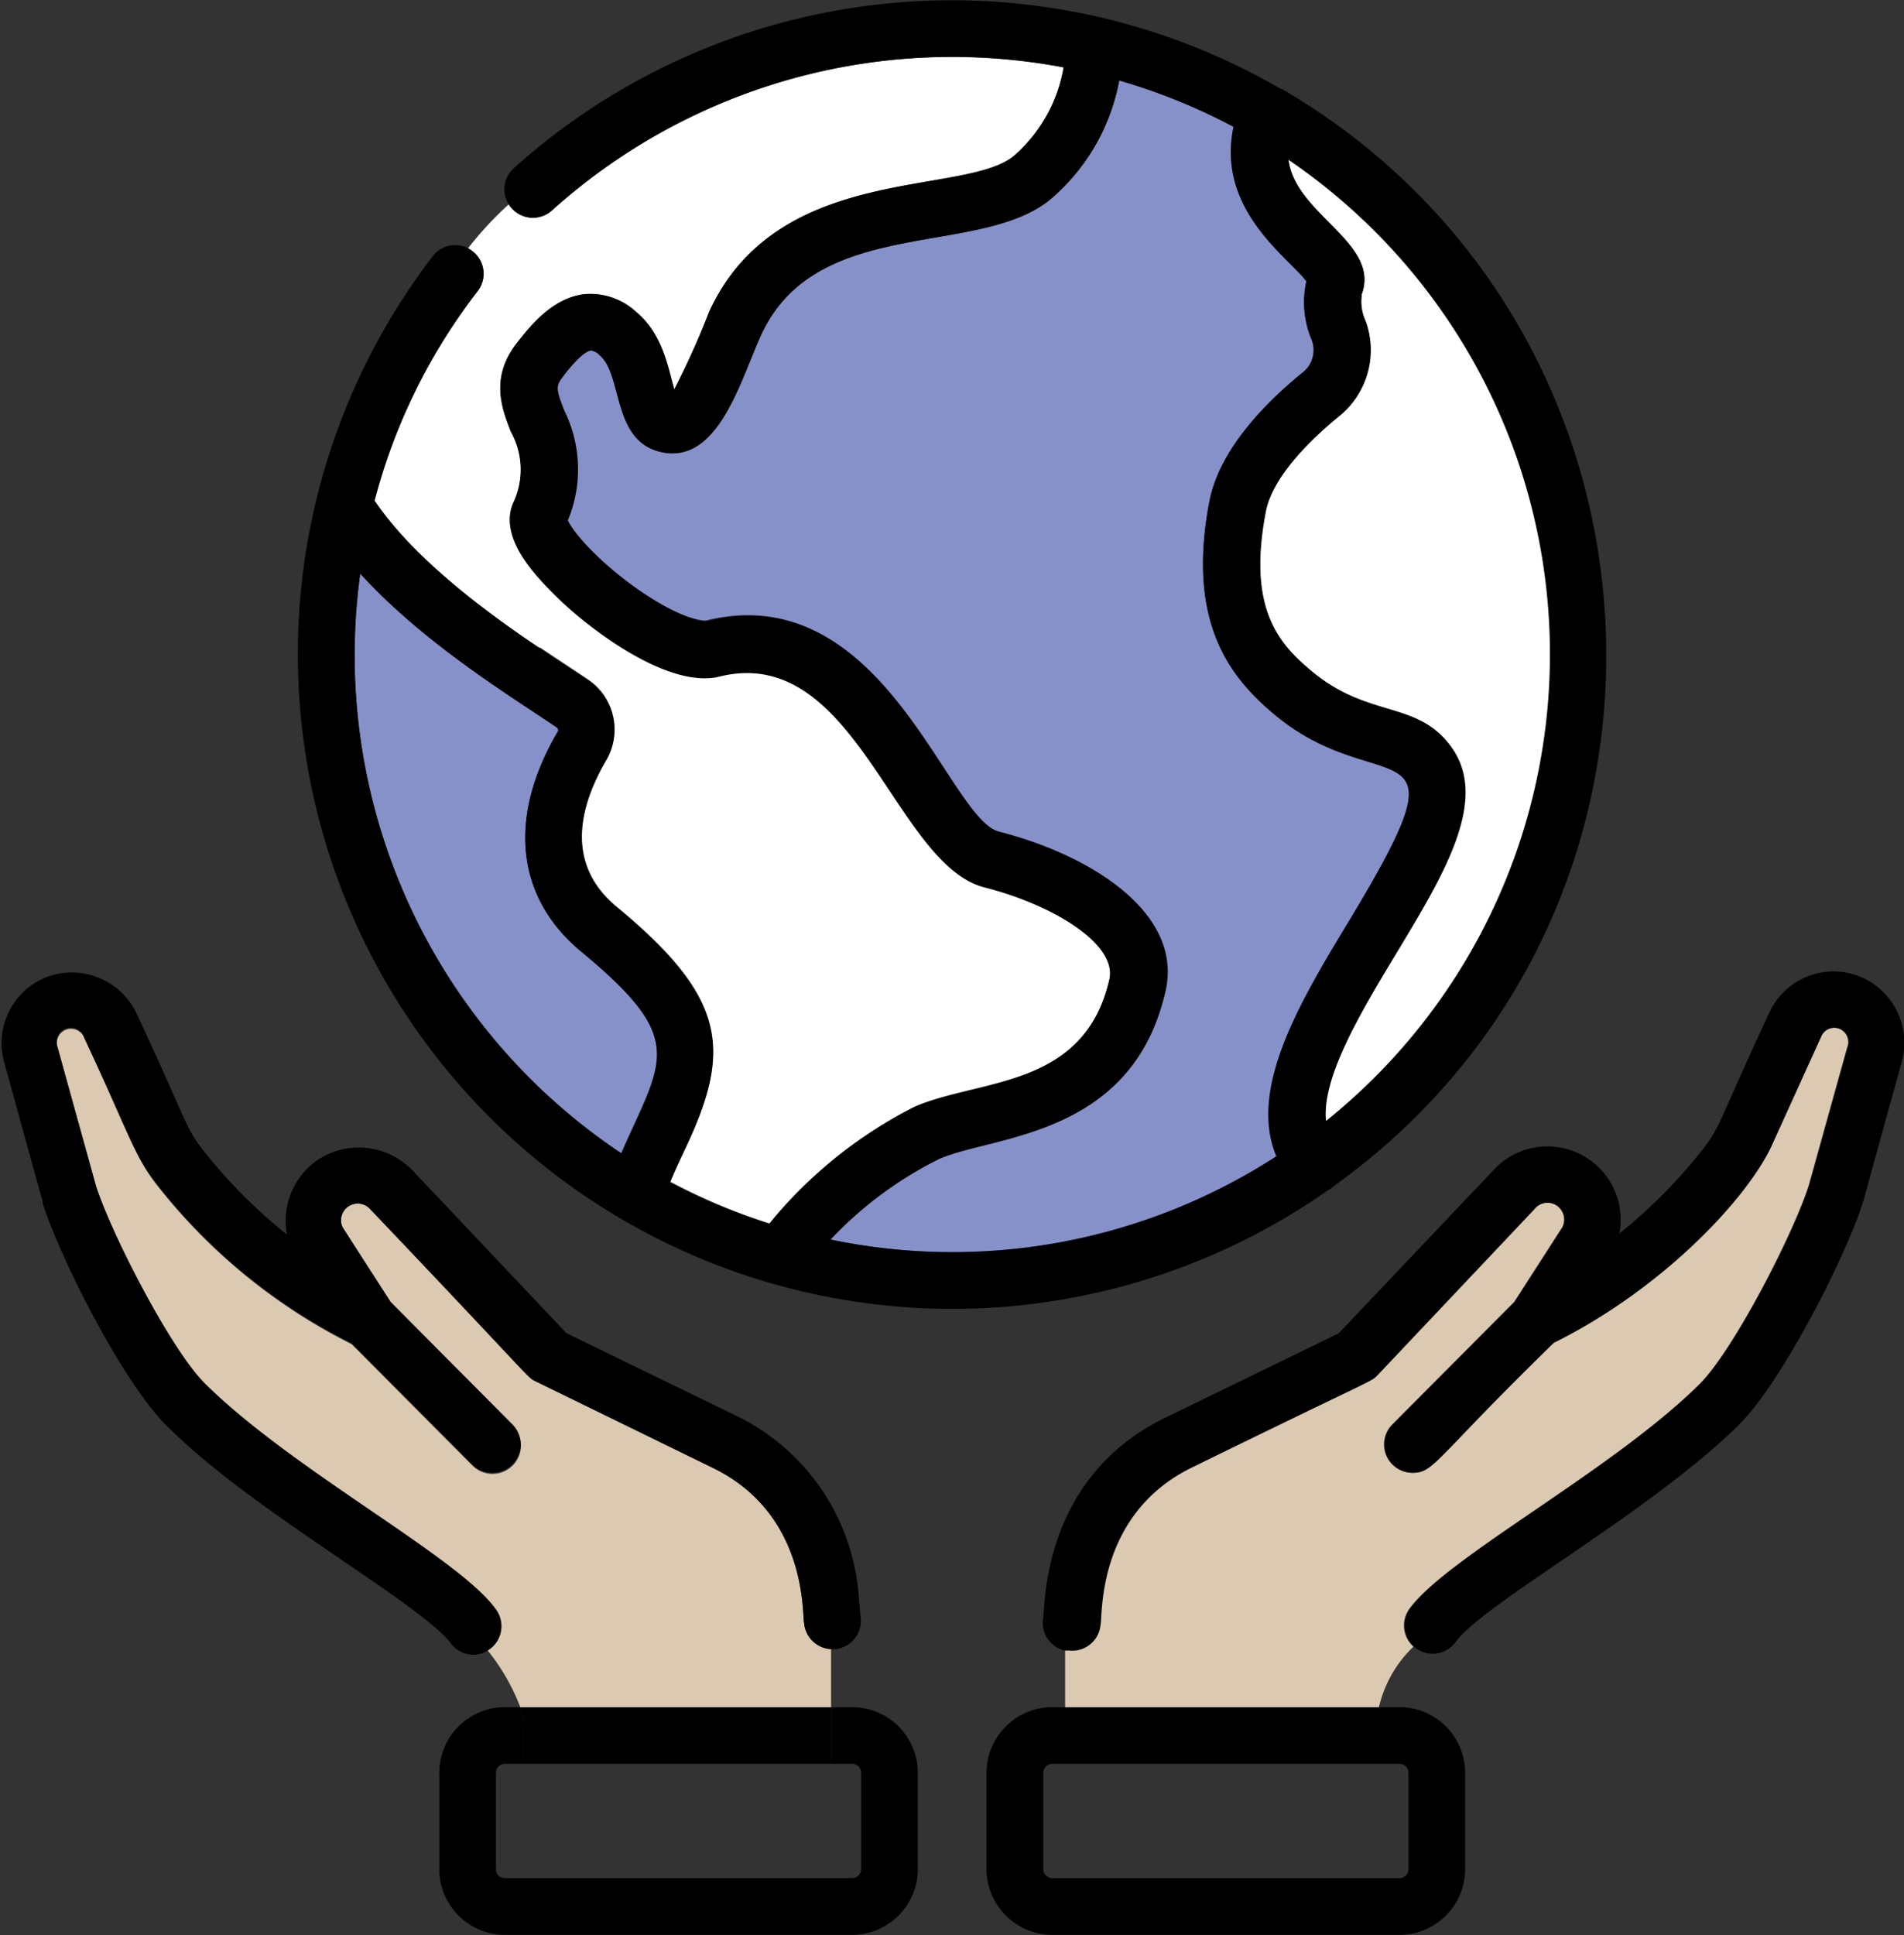 <svg id="圖層_1" data-name="圖層 1" xmlns="http://www.w3.org/2000/svg" viewBox="0 0 134.41 136.57"><rect x="0" y="0" width="134.41" height="136.57" fill="#333333" stroke="none"/><defs><style>.cls-1{fill:#dbc9b1;}.cls-2{fill:#fff;}.cls-3{fill:#8691c9;}</style></defs><title>openSource</title><path class="cls-1" d="M364.78,852.57l11.07-11.71a1.19,1.19,0,0,1,2,1.27l-3.39,5.27-8.6,8.64a2,2,0,0,0,1.41,3.42c1.52,0,1.59-1,9.95-9.17,7.77-3.86,13.74-10.28,15.42-14l3.46-7.62a1,1,0,0,1,1.86.78l-2.71,9.73c-1.11,3.47-5.33,11.67-7.74,14.05-6.2,6.12-17.81,12.19-20.45,15.83a2,2,0,0,0,.29,2.67,8.61,8.61,0,0,0-2.44,4.29H342.76v-4.08a1.51,1.51,0,0,0,.28,0,2,2,0,0,0,2.18-1.8c.16-.52-.34-7.81,6.49-11.12C364.78,852.67,364.3,853.07,364.78,852.57Z" transform="translate(-267.57 -755.52)"/><path class="cls-2" d="M358.5,766.78a42.22,42.22,0,0,1,2.65,67.87c-.33-3.09,2.46-7.72,5-11.91,3.31-5.48,6.44-10.66,3.95-14.35-2.36-3.51-5.83-2.09-9.91-5.46-2.39-2-4.6-4.46-3.29-11.29.36-1.94,2.22-4.34,5.22-6.78a6,6,0,0,0,1.83-6.68,3.19,3.19,0,0,1-.27-1.83C365.1,772.67,359,770.69,358.5,766.78Z" transform="translate(-267.57 -755.52)"/><path class="cls-2" d="M337.09,818.11c4.79,1.22,9.39,4,8.81,6.51-1.79,7.76-9.15,7-13.77,9a31.76,31.76,0,0,0-10.24,8.24,41.92,41.92,0,0,1-7-2.94c.29-.71.63-1.44,1-2.22,3.33-7,3.12-10.67-4.79-17.2-3.79-3.14-2.48-7.36-.72-10.36a4.25,4.25,0,0,0-1.27-5.65c-.8-.54-2-1.33-3.49-2.32l3.57-1.61c2.95,2.29,6.62,4.27,9.19,3.63C328,800.84,330.71,816.48,337.09,818.11Z" transform="translate(-267.57 -755.52)"/><path d="M381.85,842.6a36.47,36.47,0,0,0,6-6.06c1.16-1.48,1.18-2.17,4.61-9.53a5,5,0,0,1,6.15-2.67,5.06,5.06,0,0,1,3.2,6.17c-3.52,12.67-2.48,9.06-2.73,9.86-1.27,4-5.79,12.78-8.76,15.71-6.37,6.27-18,12.57-20,15.33a2,2,0,0,1-1.61.82,2,2,0,0,1-1.32-.5,2,2,0,0,1-.29-2.67c2.64-3.64,14.25-9.71,20.45-15.83,2.41-2.38,6.63-10.58,7.74-14.05l2.71-9.73a1,1,0,0,0-1.86-.78l-3.46,7.62c-1.68,3.72-7.65,10.14-15.42,14-8.36,8.13-8.43,9.17-9.95,9.17a2,2,0,0,1-1.41-3.42l8.6-8.64,3.39-5.27a1.19,1.19,0,0,0-2-1.27l-11.07,11.71c-.48.5,0,.1-13.07,6.5-6.83,3.31-6.33,10.6-6.49,11.12A2,2,0,0,1,343,872a1.51,1.51,0,0,1-.28,0,2,2,0,0,1-1.53-2.12c.19-.56-.33-10,8.73-14.35l12.15-5.91L373,838.1a5.17,5.17,0,0,1,8.88,4.5Z" transform="translate(-267.57 -755.52)"/><path d="M366.36,880h-24.5a.64.64,0,0,0-.64.64v6.8a.64.64,0,0,0,.64.63h24.5a.64.64,0,0,0,.64-.63v-6.8A.64.64,0,0,0,366.36,880Zm-23.6-4h23.6a4.64,4.64,0,0,1,4.64,4.64v6.8a4.64,4.64,0,0,1-4.64,4.63h-24.5a4.65,4.65,0,0,1-4.65-4.63v-6.8a4.65,4.65,0,0,1,4.65-4.64Z" transform="translate(-267.57 -755.52)"/><path d="M326.24,877.22V880H304.51v-2.8a4.73,4.73,0,0,0-.21-1.2h21.94Z" transform="translate(-267.57 -755.52)"/><path class="cls-3" d="M308.55,822.62c7.59,6.27,5.79,7.61,2.87,14.27A42.24,42.24,0,0,1,293,796c4.56,5,10.83,8.79,13.88,10.88a.24.24,0,0,1,.08.31C303.38,813.2,304,818.85,308.55,822.62Z" transform="translate(-267.57 -755.52)"/><path class="cls-3" d="M309.91,780.6c1.66,1.4.82,6.16,4.46,6.85,3.91.75,5.45-5,6.92-8.27,4-8.71,15.92-5.29,20.77-9.89a14.43,14.43,0,0,0,4.52-8.09,42.1,42.1,0,0,1,8.07,3.27c-1.23,5.82,3.82,9.16,5.14,10.9a6.85,6.85,0,0,0,.39,4.17,2,2,0,0,1-.59,2.22c-2.64,2.14-5.93,5.46-6.64,9.13-1.64,8.56,1.44,12.46,4.68,15.13,7.53,6.21,14,0,5.08,14.65-3.33,5.51-7,11.67-5,16.49A42.09,42.09,0,0,1,326.2,843a27.16,27.16,0,0,1,7.56-5.71c3.8-1.69,13.66-1.48,16-11.82,1.24-5.41-5-9.56-11.72-11.28-3.67-.93-8.15-18-20.66-14.88-.25,0-1.48-.1-3.8-1.54-3.23-2-5.57-4.58-6-5.57a9.38,9.38,0,0,0-.24-7.72c-.61-1.55-.61-1.76-.13-2.38.36-.45,1.45-1.82,2-1.88A1.06,1.06,0,0,1,309.91,780.6Z" transform="translate(-267.57 -755.52)"/><path class="cls-2" d="M303.71,770.21a2,2,0,0,0,2.83.16,42.25,42.25,0,0,1,36.13-10.1,10.65,10.65,0,0,1-3.36,6.11c-3.27,3.11-16.75.42-21.66,11.13a57.14,57.14,0,0,1-2.47,5.49c-.44-1.5-.78-3.86-2.68-5.46a4.78,4.78,0,0,0-3.6-1.27c-2.27.23-3.84,2.2-4.77,3.38-2,2.48-1.11,4.72-.47,6.35a5.47,5.47,0,0,1,.16,5c-.92,2.08,1,4.35,1.61,5.1a26.3,26.3,0,0,0,3.76,3.53l-3.57,1.61c-3.71-2.49-8.8-6.24-11.6-10.37a41.15,41.15,0,0,1,7.27-14.79,2,2,0,0,0-.38-2.82,1.65,1.65,0,0,0-.31-.2,23.65,23.65,0,0,1,2.89-3.12A1.54,1.54,0,0,0,303.71,770.21Z" transform="translate(-267.57 -755.52)"/><path d="M327.72,876a4.64,4.64,0,0,1,4.64,4.64v6.8a4.64,4.64,0,0,1-4.64,4.63h-24.5a4.64,4.64,0,0,1-4.64-4.63v-6.8a4.64,4.64,0,0,1,4.64-4.64h1.08a4.73,4.73,0,0,1,.21,1.2V880h-1.29a.63.63,0,0,0-.64.64v6.8a.63.63,0,0,0,.64.63h24.5a.64.64,0,0,0,.64-.63v-6.8a.64.64,0,0,0-.64-.64h-1.48v-4Z" transform="translate(-267.57 -755.52)"/><path d="M306.94,807.15a.24.24,0,0,0-.08-.31C303.81,804.75,297.54,801,293,796a42.24,42.24,0,0,0,18.44,40.93c2.92-6.66,4.72-8-2.87-14.27C304,818.85,303.38,813.2,306.94,807.15Zm51.23-45.29c28.71,16.87,30.74,57.87,3.57,77.36a1.79,1.79,0,0,1-.45.32,46.2,46.2,0,0,1-63.18-65.93,2,2,0,0,1,2.49-.58,1.65,1.65,0,0,1,.31.2,2,2,0,0,1,.38,2.82A41.15,41.15,0,0,0,294,790.84c2.8,4.13,7.89,7.88,11.6,10.37,1.45,1,2.69,1.78,3.49,2.32a4.25,4.25,0,0,1,1.27,5.65c-1.76,3-3.07,7.22.72,10.36,7.91,6.53,8.12,10.19,4.79,17.2-.37.78-.71,1.51-1,2.22a41.92,41.92,0,0,0,7,2.94,31.76,31.76,0,0,1,10.24-8.24c4.62-2,12-1.28,13.77-9,.58-2.52-4-5.29-8.81-6.51-6.38-1.63-9.1-17.27-18.71-14.88-2.57.64-6.24-1.34-9.19-3.63a26.3,26.3,0,0,1-3.76-3.53c-.62-.75-2.53-3-1.61-5.1a5.47,5.47,0,0,0-.16-5c-.64-1.63-1.52-3.87.47-6.35.93-1.18,2.5-3.15,4.77-3.38a4.78,4.78,0,0,1,3.6,1.27c1.9,1.6,2.24,4,2.68,5.46a57.14,57.14,0,0,0,2.47-5.49c4.91-10.71,18.39-8,21.66-11.13a10.65,10.65,0,0,0,3.36-6.11,42.25,42.25,0,0,0-36.13,10.1,2,2,0,0,1-2.83-.16,1.54,1.54,0,0,1-.22-.3,2,2,0,0,1,.37-2.53,46.26,46.26,0,0,1,54-5.68Zm4.54,58.81c8.89-14.69,2.45-8.44-5.08-14.65-3.24-2.67-6.32-6.57-4.68-15.13.71-3.67,4-7,6.64-9.13a2,2,0,0,0,.59-2.22,6.85,6.85,0,0,1-.39-4.17c-1.32-1.74-6.37-5.08-5.14-10.9a42.1,42.1,0,0,0-8.07-3.27,14.43,14.43,0,0,1-4.52,8.09c-4.85,4.6-16.78,1.18-20.77,9.89-1.47,3.23-3,9-6.92,8.27-3.64-.69-2.8-5.45-4.46-6.85a1.06,1.06,0,0,0-.62-.34c-.59.06-1.68,1.43-2,1.88-.48.62-.48.83.13,2.38a9.38,9.38,0,0,1,.24,7.72c.43,1,2.77,3.56,6,5.57,2.32,1.44,3.55,1.59,3.8,1.54,12.51-3.11,17,13.95,20.66,14.88,6.74,1.72,13,5.87,11.72,11.28-2.38,10.34-12.24,10.13-16,11.82A27.16,27.16,0,0,0,326.2,843a42.09,42.09,0,0,0,31.47-5.88C355.66,832.34,359.38,826.18,362.71,820.67Zm1-44.32a3.19,3.19,0,0,0,.27,1.83,6,6,0,0,1-1.83,6.68c-3,2.44-4.86,4.84-5.22,6.78-1.31,6.83.9,9.32,3.29,11.29,4.08,3.37,7.55,2,9.91,5.46,2.49,3.69-.64,8.87-3.95,14.35-2.53,4.19-5.32,8.82-5,11.91a42.22,42.22,0,0,0-2.65-67.87C359,770.69,365.1,772.67,363.67,776.35Z" transform="translate(-267.57 -755.52)"/><path class="cls-1" d="M295.14,847.4l-3.39-5.27a1.18,1.18,0,0,1,1.95-1.28c11.63,12.23,11.07,11.86,11.67,12.15l12.48,6.07c6.81,3.31,6.33,10.52,6.49,11a2,2,0,0,0,1.9,1.81V876H304.3A15,15,0,0,0,302,872a2,2,0,0,0,.57-2.86c-2.63-3.65-14.26-9.73-20.47-15.86-2.41-2.38-6.63-10.58-7.74-14l-2.73-9.85a1,1,0,0,1,1.91-.6c3.19,6.81,3.47,8.19,5.05,10.25a40.48,40.48,0,0,0,13.81,11.31l8.52,8.56a2,2,0,1,0,2.84-2.83Z" transform="translate(-267.57 -755.52)"/><path d="M328.16,867.82l.17,1.92a2,2,0,0,1-1.81,2.17.66.66,0,0,1-.28,0,2,2,0,0,1-1.9-1.81c-.16-.51.32-7.72-6.49-11L305.37,853c-.6-.29,0,.08-11.67-12.15a1.18,1.18,0,0,0-1.95,1.28l3.39,5.27,8.6,8.64a2,2,0,1,1-2.84,2.83l-8.52-8.56A40.48,40.48,0,0,1,278.57,839c-1.58-2.06-1.86-3.44-5.05-10.25a1,1,0,0,0-1.91.6l2.73,9.85c1.11,3.45,5.33,11.65,7.74,14,6.21,6.13,17.84,12.21,20.47,15.86A2,2,0,0,1,302,872a1.9,1.9,0,0,1-1,.3,2,2,0,0,1-1.63-.83c-1-1.41-6-4.7-7.71-5.88-4.19-2.87-9-6.11-12.33-9.46-3-2.93-7.5-11.73-8.75-15.71l0-.12c-.14-.48-.7-2.51-2.72-9.83a5,5,0,0,1,3.72-6.21,5.07,5.07,0,0,1,5.68,2.89c3.4,7.28,3.43,8,4.57,9.44a36.53,36.53,0,0,0,6,6.06,5.19,5.19,0,0,1,2.34-5.38,5.27,5.27,0,0,1,6.53.86l10.86,11.48,12.16,5.91A15.4,15.4,0,0,1,328.16,867.82Z" transform="translate(-267.57 -755.52)"/></svg>